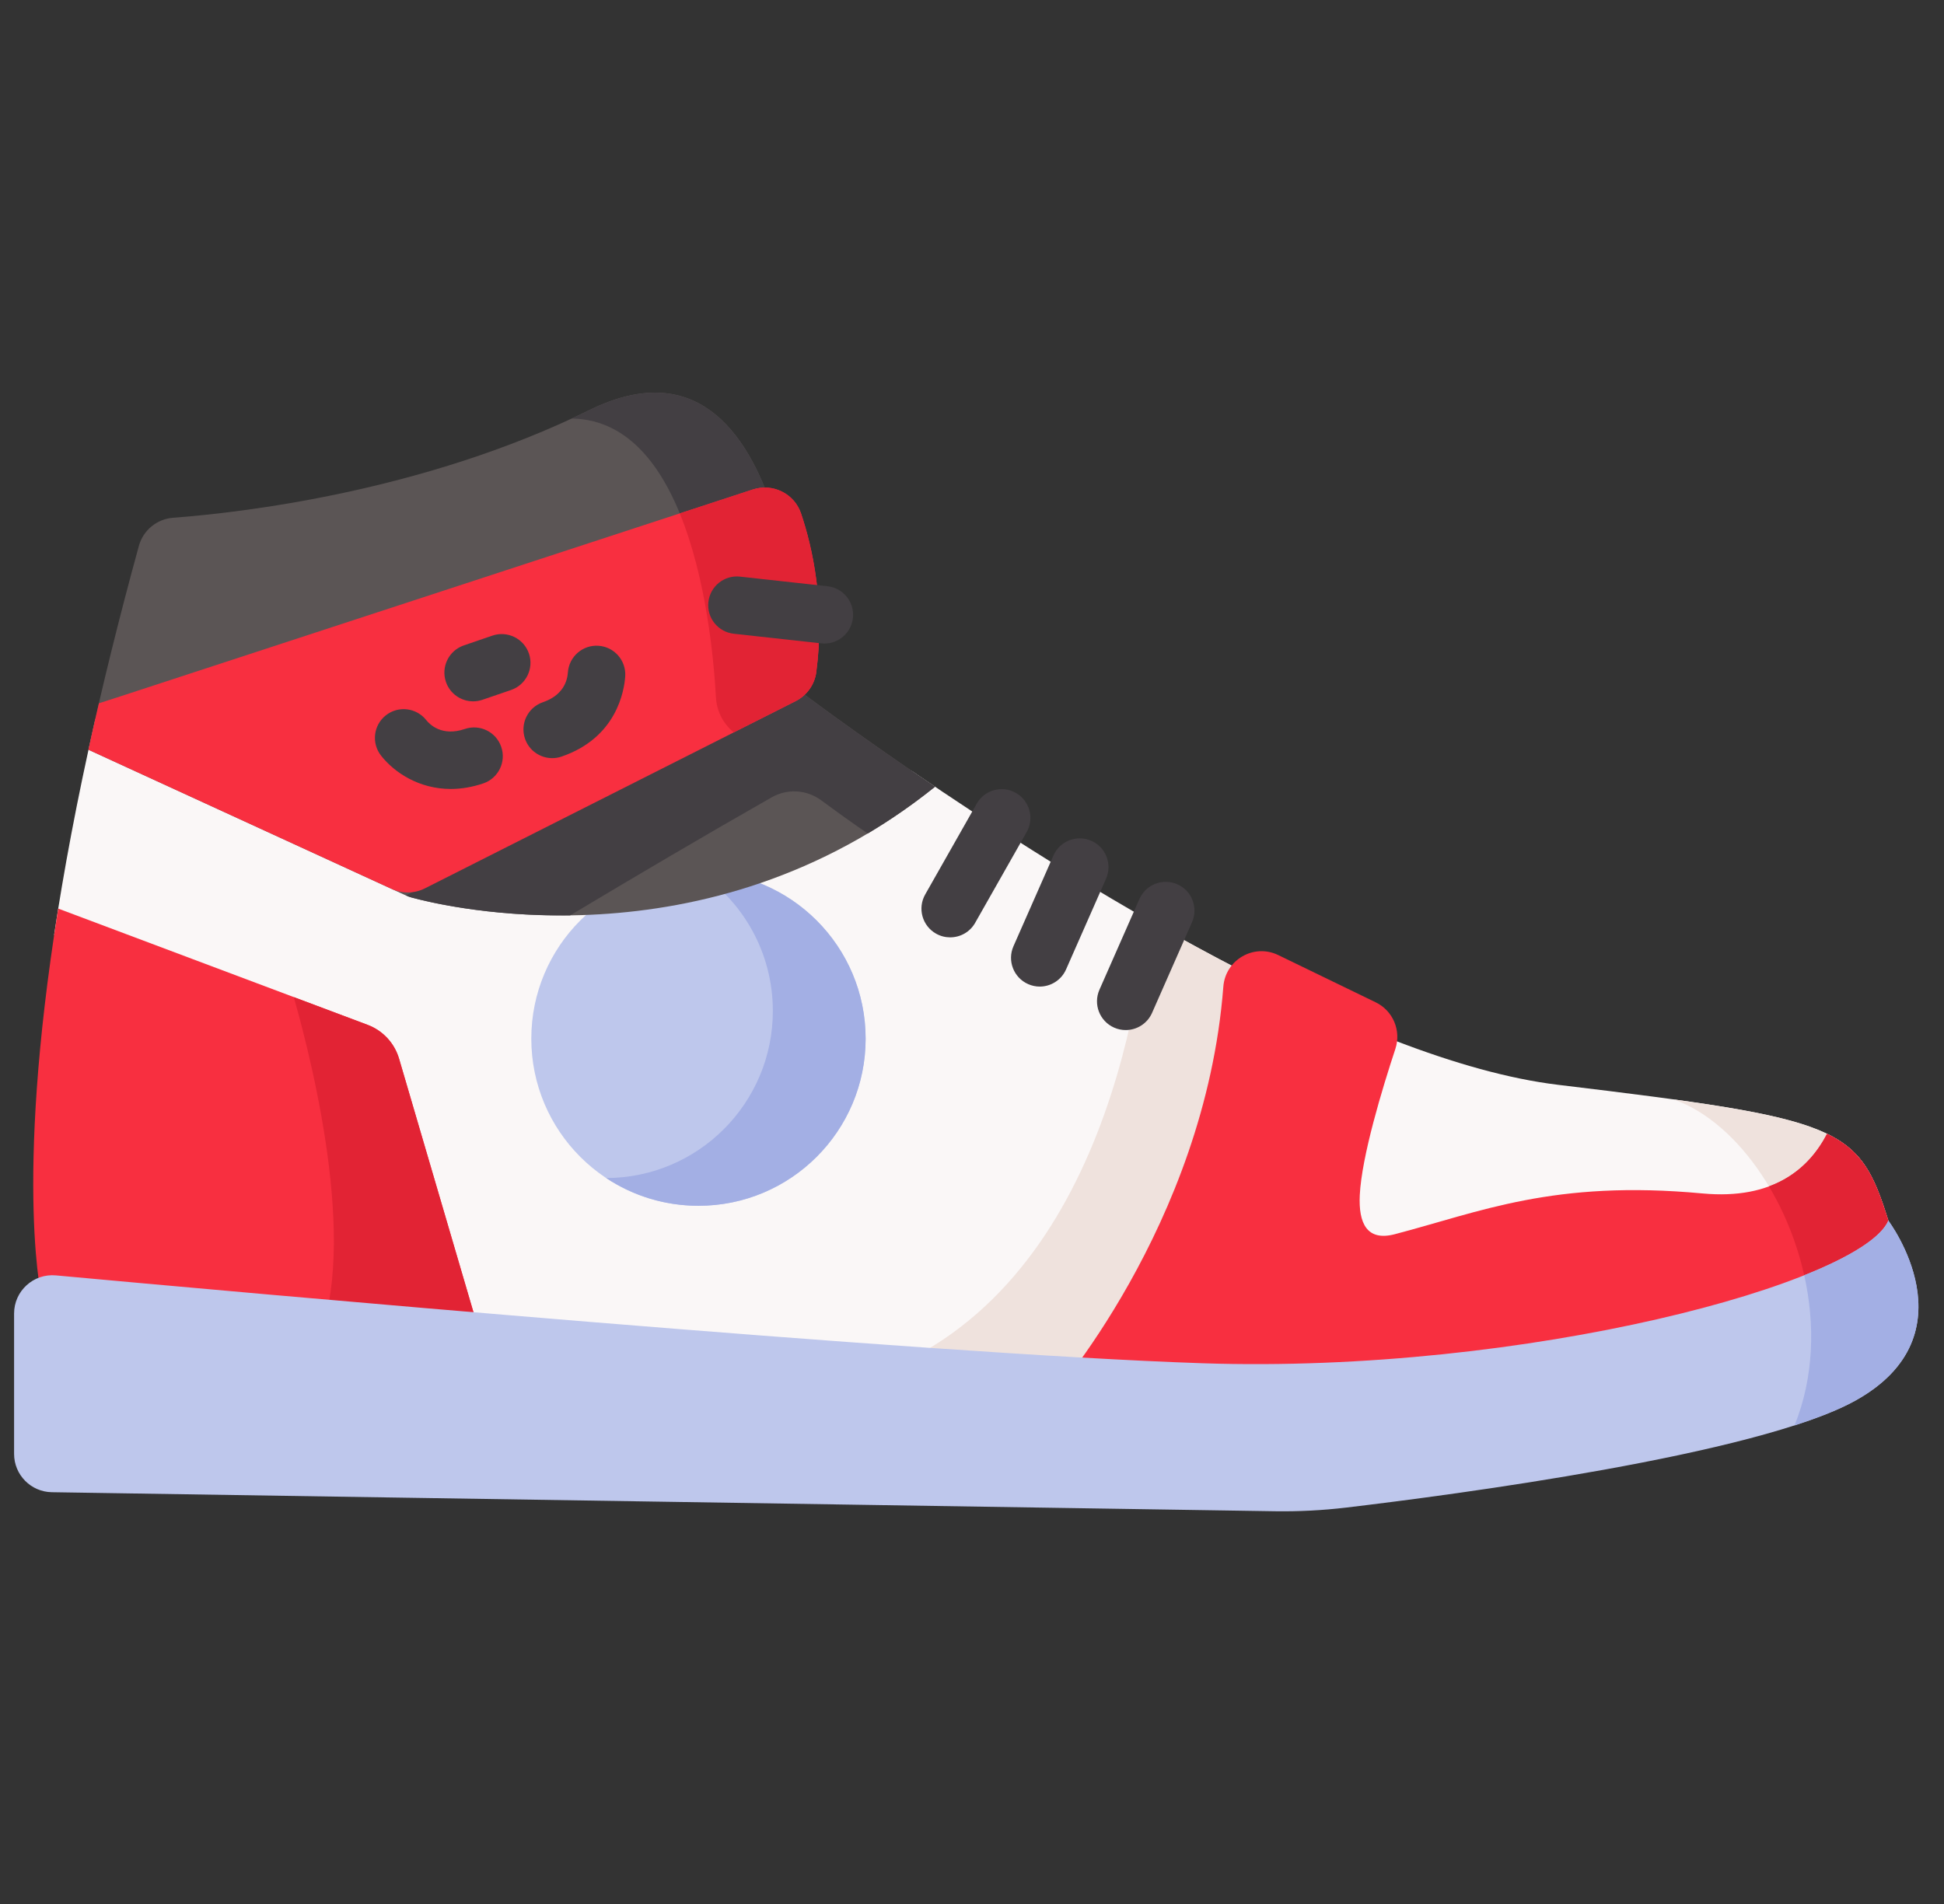 <svg width="49" height="48" viewBox="0 0 49 48" fill="none" xmlns="http://www.w3.org/2000/svg">
<rect x="0" y="0" width="49" height="48" fill="#333333" stroke="none"/>
<g clip-path="url(#clip0)">
<path d="M24.965 35.312C19.812 35.312 15.281 34.995 11.59 34.588L9.408 27.15C9.293 26.755 8.998 26.438 8.613 26.293L1.364 23.57C1.602 21.986 1.936 20.179 2.402 18.132L10.23 21.727C10.278 21.749 10.327 21.766 10.378 21.78C11.149 21.99 17.361 23.511 22.982 19.435C26.938 22.146 34.276 26.748 39.277 27.349C46.428 28.209 46.849 28.384 47.598 30.772C48.346 33.161 39.33 35.312 24.965 35.312Z" fill="#FAF7F7"/>
<path d="M17.605 30.399C19.932 30.399 21.819 28.512 21.819 26.185C21.819 23.858 19.932 21.972 17.605 21.972C15.278 21.972 13.392 23.858 13.392 26.185C13.392 28.512 15.278 30.399 17.605 30.399Z" fill="#BEC7EC"/>
<path d="M21.819 26.186C21.819 28.512 19.931 30.398 17.605 30.398C16.745 30.398 15.946 30.141 15.279 29.699C17.6 29.693 19.48 27.809 19.48 25.486C19.48 24.018 18.73 22.726 17.592 21.972H17.605C19.932 21.972 21.819 23.858 21.819 26.186Z" fill="#A3AFE4"/>
<path d="M45.6 32.872C45.313 30.488 43.836 28.291 42.181 27.716C46.568 28.32 46.966 28.76 47.597 30.773C47.83 31.514 47.12 32.234 45.6 32.872Z" fill="#EFE2DD"/>
<path d="M33.346 25.47L30.687 35.19C28.893 35.27 26.982 35.312 24.965 35.312C23.089 35.312 21.295 35.27 19.595 35.197C26.697 34.58 28.482 27.183 28.926 23.185C30.36 24.005 31.862 24.797 33.346 25.47Z" fill="#EFE2DD"/>
<path d="M23.568 19.834C17.801 24.467 11.175 22.846 10.377 22.627C10.326 22.614 10.277 22.596 10.229 22.574L2.229 18.901C2.569 17.338 2.988 15.627 3.501 13.761C3.61 13.367 3.954 13.084 4.362 13.053C6.058 12.926 10.665 12.402 14.858 10.338C20.12 7.748 20.204 17.454 20.204 17.454C20.204 17.454 21.532 18.461 23.568 19.834Z" fill="#5B5555"/>
<path d="M23.568 19.834C21.532 18.461 20.204 17.454 20.204 17.454C20.204 17.454 20.12 7.748 14.859 10.338C14.71 10.411 14.56 10.482 14.411 10.551C17.419 10.599 17.952 15.875 18.045 17.582C18.062 17.884 18.19 18.168 18.402 18.379L10.229 22.574C10.278 22.596 10.326 22.614 10.377 22.628C10.735 22.725 12.269 23.106 14.371 23.077C16.057 22.068 17.748 21.07 19.455 20.099C19.848 19.876 20.335 19.907 20.698 20.175C21.075 20.454 21.471 20.738 21.872 21.013C22.441 20.674 23.009 20.283 23.568 19.834Z" fill="#433F43"/>
<path d="M12.402 34.674H12.396C5.312 33.944 1.075 32.849 1.075 32.849C1.075 32.849 0.336 29.951 1.468 22.906L9.265 25.836C9.65 25.98 9.945 26.297 10.06 26.692L12.402 34.674Z" fill="#F82F40"/>
<path d="M12.401 34.675H12.396C10.72 34.502 9.204 34.309 7.865 34.114C9.125 31.792 7.894 26.854 7.405 25.138L9.264 25.836C9.65 25.981 9.943 26.298 10.059 26.693L12.401 34.675Z" fill="#E22334"/>
<path d="M20.053 17.677L10.712 22.395C10.45 22.528 10.141 22.534 9.874 22.411L2.814 19.17L2.229 18.901C2.312 18.52 2.399 18.13 2.493 17.73L3.018 17.561L18.977 12.34C19.478 12.176 20.022 12.444 20.19 12.944C20.48 13.802 20.8 15.225 20.575 16.944C20.534 17.259 20.337 17.534 20.053 17.677Z" fill="#F82F40"/>
<path d="M20.576 16.943C20.534 17.259 20.337 17.533 20.053 17.676L18.495 18.463C18.494 18.462 18.493 18.46 18.491 18.46C18.225 18.242 18.064 17.924 18.046 17.581C17.993 16.633 17.806 14.585 17.134 12.943L18.977 12.339C19.479 12.175 20.023 12.443 20.191 12.943C20.479 13.801 20.801 15.225 20.576 16.943Z" fill="#E22334"/>
<path d="M26.44 35.305C26.44 35.305 30.37 30.91 30.835 24.875C30.887 24.195 31.605 23.78 32.218 24.077L34.676 25.269C35.112 25.48 35.323 25.981 35.172 26.441C34.84 27.446 34.321 29.155 34.274 30.133C34.241 30.837 34.453 31.299 35.156 31.115C37.304 30.554 39.16 29.738 42.912 30.087C44.703 30.253 45.601 29.459 46.052 28.584C46.971 29.029 47.249 29.661 47.597 30.773C48.319 33.078 39.943 35.163 26.44 35.305Z" fill="#F82F40"/>
<path d="M45.6 32.872C45.471 31.803 45.104 30.773 44.588 29.909C45.319 29.639 45.772 29.126 46.052 28.583C46.971 29.028 47.25 29.66 47.597 30.772C47.83 31.514 47.12 32.234 45.6 32.872Z" fill="#E22334"/>
<path d="M0.355 33.114C0.355 32.546 0.844 32.101 1.409 32.153C5.872 32.563 23.202 34.131 30.31 34.368C38.494 34.64 46.929 32.334 47.597 30.773C47.597 30.773 49.769 33.645 46.762 35.312C44.295 36.679 36.614 37.688 33.936 38.006C33.339 38.077 32.738 38.108 32.137 38.099L1.306 37.619C0.779 37.611 0.355 37.181 0.355 36.653L0.355 33.114Z" fill="#BEC7EC"/>
<path d="M46.762 35.312C46.37 35.529 45.848 35.737 45.233 35.935C45.723 34.722 45.754 33.388 45.477 32.15C46.654 31.68 47.415 31.198 47.598 30.773C47.598 30.773 49.769 33.646 46.762 35.312Z" fill="#A3AFE4"/>
<path d="M23.949 23.631C23.828 23.631 23.706 23.601 23.593 23.537C23.245 23.34 23.123 22.898 23.32 22.55L24.618 20.262C24.815 19.914 25.258 19.791 25.605 19.989C25.953 20.186 26.075 20.628 25.878 20.976L24.58 23.264C24.447 23.5 24.202 23.631 23.949 23.631Z" fill="#433F43"/>
<path d="M26.207 24.872C26.11 24.872 26.011 24.852 25.916 24.81C25.55 24.649 25.384 24.221 25.545 23.855L26.553 21.567C26.715 21.201 27.142 21.035 27.508 21.197C27.874 21.358 28.04 21.785 27.879 22.151L26.871 24.439C26.751 24.71 26.486 24.872 26.207 24.872Z" fill="#433F43"/>
<path d="M28.375 25.968C28.277 25.968 28.178 25.949 28.083 25.907C27.717 25.745 27.551 25.318 27.712 24.952L28.72 22.664C28.881 22.298 29.309 22.132 29.675 22.293C30.041 22.454 30.207 22.882 30.046 23.248L29.038 25.536C28.918 25.807 28.653 25.968 28.375 25.968Z" fill="#433F43"/>
<path d="M20.78 16.224C20.754 16.224 20.727 16.222 20.701 16.219L18.497 15.977C18.099 15.934 17.812 15.577 17.855 15.179C17.898 14.781 18.255 14.493 18.653 14.537L20.857 14.779C21.254 14.822 21.542 15.179 21.499 15.577C21.459 15.948 21.145 16.224 20.78 16.224Z" fill="#433F43"/>
<path d="M11.362 19.89C10.57 19.89 9.947 19.484 9.606 19.051C9.358 18.736 9.412 18.281 9.726 18.033C10.04 17.786 10.496 17.84 10.744 18.154C10.825 18.257 11.134 18.576 11.715 18.378C12.093 18.249 12.505 18.45 12.634 18.829C12.764 19.207 12.562 19.619 12.184 19.749C11.894 19.847 11.619 19.89 11.362 19.89Z" fill="#433F43"/>
<path d="M13.919 19.113C13.618 19.113 13.336 18.924 13.233 18.623C13.104 18.245 13.306 17.833 13.684 17.703C14.2 17.527 14.3 17.158 14.314 16.954C14.341 16.555 14.687 16.252 15.086 16.28C15.485 16.307 15.786 16.653 15.759 17.052C15.735 17.405 15.549 18.597 14.153 19.074C14.076 19.101 13.997 19.113 13.919 19.113Z" fill="#433F43"/>
<path d="M11.926 17.681C11.624 17.681 11.343 17.492 11.24 17.191C11.111 16.812 11.313 16.4 11.691 16.271L12.412 16.024C12.79 15.895 13.202 16.097 13.332 16.475C13.461 16.854 13.259 17.266 12.881 17.395L12.16 17.642C12.082 17.668 12.003 17.681 11.926 17.681Z" fill="#433F43"/>
</g>
<defs>
<clipPath id="clip0">
<rect width="48" height="48" fill="white" transform="translate(0.355)"/>
</clipPath>
</defs>
</svg>
